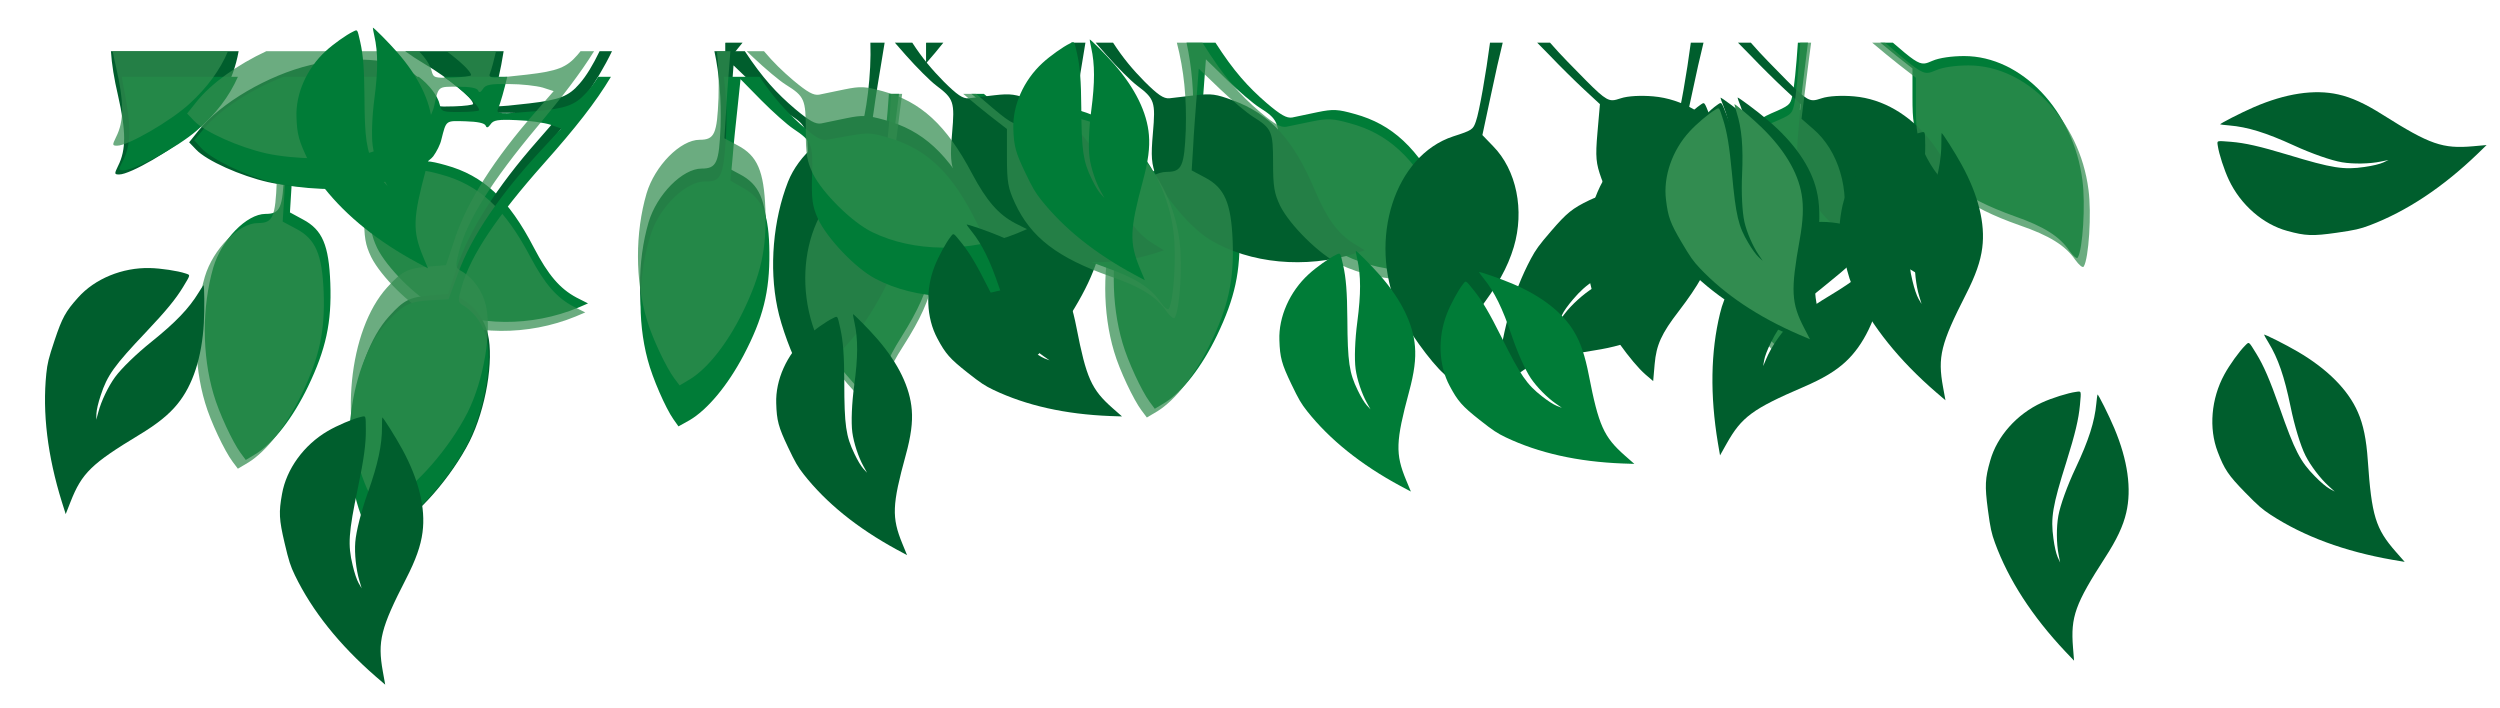 <svg width="293" height="83" viewBox="0 0 293 83" fill="none" xmlns="http://www.w3.org/2000/svg">
<path fill-rule="evenodd" clip-rule="evenodd" d="M139.062 5L142.451 5C144.596 8.338 146.252 10.177 148.448 12.075C150.117 13.495 150.798 13.875 151.445 13.771C151.842 13.685 152.83 13.478 153.818 13.271C154.016 13.23 154.214 13.189 154.407 13.148C156.246 12.767 156.79 12.802 158.765 13.356C163.192 14.568 166.154 17.337 169.117 23.05C170.785 26.235 172.147 27.828 174.088 28.867L175.45 29.559L174.326 30.044C168.844 32.329 162.375 32.294 157.574 29.905C155.258 28.763 151.853 25.335 150.73 23.05C150.049 21.596 149.912 20.8 149.912 17.995C149.912 14.325 149.776 13.979 147.597 12.594C146.882 12.144 145.179 10.69 143.817 9.374L141.332 6.951L141.093 10.171C140.957 11.902 140.753 14.602 140.685 16.126L140.514 18.895L142.047 19.726C144.328 20.938 145.077 22.738 145.247 27.205C145.418 31.809 144.737 34.926 142.626 39.323C140.855 42.992 138.608 45.866 136.599 47.147L135.339 47.909L134.726 47.078C133.807 45.831 132.172 42.335 131.559 40.188C130.197 35.583 130.197 29.975 131.525 25.37C132.479 22.115 135.441 19.069 137.654 19.069C139.391 19.069 139.663 18.376 139.833 14.152C139.931 10.819 139.695 7.897 139.062 5ZM210.713 5L211.894 5C211.772 5.936 211.643 6.97 211.509 8.093L210.93 12.837L212.258 14.014C215.22 16.576 216.548 21.215 215.663 25.612C215.152 28.105 214.165 30.321 212.19 33.471C210.419 36.276 209.943 37.661 209.943 39.911V41.919L208.989 41.227C207.287 39.98 204.018 36.103 202.928 34.025C198.808 26.166 201.056 16.126 207.593 13.287C209.704 12.387 209.807 12.283 210.045 11.313C210.261 10.502 210.526 7.783 210.713 5ZM220.379 5C221.05 5.563 221.69 6.087 222.167 6.466L224.142 8.024V11.383C224.142 14.291 224.278 14.983 225.061 16.714C226.9 20.765 229.998 23.154 236.093 25.335C239.566 26.547 241.405 27.724 242.529 29.386C242.971 30.009 243.414 30.39 243.516 30.182C244.095 29.247 244.435 23.95 244.061 21.146C243.039 13.01 236.91 6.57 230.203 6.57C228.772 6.57 227.274 6.778 226.491 7.124C226.099 7.293 225.813 7.42 225.52 7.442C224.833 7.492 224.102 6.959 221.843 5L220.379 5Z" fill="#007C37"/>
<path fill-rule="evenodd" clip-rule="evenodd" d="M108.533 7.423V5.033C108.548 5.022 108.562 5.011 108.577 5L110.562 5C109.946 5.783 109.274 6.585 108.533 7.423ZM125.543 5H127.212L126.88 7.029C126.593 8.739 126.152 11.406 125.952 12.915L125.54 15.655L127.017 16.616C129.219 18.022 129.821 19.879 129.606 24.335C129.38 28.93 128.421 31.969 125.906 36.156C123.797 39.65 121.276 42.309 119.134 43.407L117.794 44.053L117.246 43.173C116.424 41.852 115.074 38.231 114.64 36.042C113.662 31.343 114.147 25.765 115.889 21.302C117.135 18.15 120.394 15.38 122.632 15.575C124.388 15.728 124.724 15.064 125.262 10.878C125.505 8.801 125.601 6.874 125.543 5ZM128.41 5L130.451 5C131.624 6.811 132.765 8.166 134.153 9.57C135.717 11.129 136.373 11.568 137.036 11.521C137.446 11.47 138.468 11.351 139.489 11.232C139.689 11.209 139.89 11.185 140.085 11.162C141.978 10.946 142.526 11.028 144.475 11.753C148.846 13.348 151.602 16.363 154.103 22.305C155.514 25.62 156.753 27.323 158.626 28.527L159.943 29.336L158.765 29.719C153.024 31.509 146.485 30.905 141.837 28.106C139.594 26.766 136.448 23.058 135.509 20.686C134.947 19.18 134.878 18.376 135.121 15.587C135.439 11.937 135.331 11.581 133.247 10.012C132.563 9.501 130.967 7.905 129.704 6.477L128.41 5ZM198.163 5H199.652C199.275 6.509 198.805 8.597 198.265 11.163L197.269 15.829L198.51 17.117C201.284 19.925 202.225 24.656 200.949 28.951C200.217 31.385 199.026 33.502 196.756 36.461C194.723 39.094 194.121 40.43 193.926 42.668L193.752 44.665L192.848 43.892C191.235 42.503 188.265 38.359 187.343 36.197C183.857 28.018 186.999 18.231 193.856 15.983C196.069 15.274 196.181 15.179 196.506 14.236C196.902 13.154 197.703 8.503 198.163 5ZM203.69 5C204.167 5.475 204.674 5.99 205.191 6.527C206.335 7.737 208.156 9.526 209.183 10.483L211.045 12.206L210.755 15.546C210.503 18.439 210.58 19.139 211.223 20.93C212.731 25.12 215.658 27.769 221.632 30.474C225.039 31.985 226.796 33.318 227.789 35.07C228.182 35.728 228.597 36.146 228.718 35.949C229.385 35.07 230.188 29.832 230.052 27.01C229.723 18.828 224.083 11.884 217.3 11.294C215.854 11.168 214.321 11.243 213.499 11.518C213.088 11.651 212.789 11.752 212.491 11.748C211.625 11.736 210.771 10.829 207.215 7.189C206.5 6.455 205.828 5.726 205.197 5H203.69Z" fill="#005E2D"/>
<path fill-rule="evenodd" clip-rule="evenodd" d="M137.926 5H140.927C143.461 9.047 145.254 11.068 147.717 13.162C149.411 14.579 150.102 14.959 150.759 14.855C151.163 14.769 152.169 14.562 153.174 14.355C153.373 14.314 153.572 14.273 153.766 14.233C155.632 13.853 156.185 13.887 158.19 14.44C162.683 15.65 165.69 18.415 168.697 24.118C170.39 27.297 171.773 28.887 173.743 29.924L175.125 30.615L173.985 31.099C168.42 33.38 161.853 33.346 156.98 30.961C154.63 29.82 151.174 26.399 150.033 24.118C149.342 22.666 149.204 21.871 149.204 19.072C149.204 15.408 149.065 15.062 146.853 13.68C146.128 13.231 144.399 11.779 143.017 10.466L140.494 8.046L140.252 11.261C140.114 12.989 139.906 15.685 139.837 17.205L139.664 19.97L141.22 20.8C143.535 22.009 144.296 23.807 144.469 28.265C144.641 32.862 143.95 35.973 141.807 40.362C140.01 44.026 137.729 46.894 135.69 48.173L134.411 48.933L133.789 48.104C132.856 46.86 131.197 43.369 130.575 41.226C129.192 36.629 129.192 31.03 130.54 26.433C131.508 23.185 134.515 20.143 136.761 20.143C138.524 20.143 138.8 19.452 138.973 15.235C139.085 11.486 138.767 8.258 137.926 5ZM210.988 5H212.266C212.099 6.202 211.918 7.606 211.726 9.187L211.139 13.922L212.487 15.097C215.494 17.655 216.841 22.286 215.943 26.675C215.424 29.164 214.422 31.376 212.418 34.521C210.62 37.321 210.136 38.703 210.136 40.95V42.954L209.169 42.263C207.441 41.019 204.123 37.148 203.017 35.074C198.835 27.228 201.116 17.205 207.752 14.371C209.894 13.473 209.998 13.369 210.24 12.401C210.488 11.484 210.8 8.128 210.988 5ZM219.415 5H220.935C224.262 7.862 225.135 8.596 225.949 8.536C226.246 8.515 226.536 8.387 226.934 8.219C227.728 7.874 229.249 7.666 230.701 7.666C237.51 7.666 243.731 14.095 244.768 22.217C245.148 25.016 244.802 30.304 244.215 31.238C244.111 31.445 243.662 31.065 243.212 30.443C242.072 28.784 240.205 27.609 236.68 26.399C230.493 24.221 227.348 21.837 225.482 17.793C224.687 16.065 224.549 15.374 224.549 12.47V9.118L222.544 7.563C221.75 6.942 220.512 5.931 219.415 5Z" fill="#328C50" fill-opacity="0.72"/>
<path fill-rule="evenodd" clip-rule="evenodd" d="M32.528 11L35.917 11C38.063 14.338 39.718 16.177 41.915 18.075C43.583 19.494 44.264 19.875 44.911 19.771C45.308 19.685 46.297 19.478 47.285 19.271C47.483 19.23 47.68 19.189 47.873 19.148C49.712 18.767 50.257 18.802 52.232 19.356C56.658 20.568 59.621 23.337 62.583 29.05C64.251 32.235 65.614 33.828 67.554 34.867L68.916 35.559L67.793 36.044C62.311 38.329 55.841 38.294 51.04 35.905C48.725 34.763 45.32 31.335 44.196 29.05C43.515 27.596 43.379 26.8 43.379 23.995C43.379 20.325 43.243 19.979 41.063 18.594C40.348 18.144 38.646 16.69 37.284 15.374L34.798 12.951L34.56 16.171C34.424 17.902 34.219 20.602 34.151 22.126L33.981 24.895L35.513 25.726C37.795 26.938 38.544 28.738 38.714 33.205C38.884 37.809 38.203 40.926 36.092 45.323C34.321 48.992 32.074 51.866 30.065 53.147L28.805 53.909L28.192 53.078C27.273 51.831 25.639 48.335 25.026 46.188C23.664 41.583 23.664 35.975 24.992 31.37C25.945 28.115 28.907 25.069 31.121 25.069C32.857 25.069 33.13 24.376 33.3 20.152C33.398 16.819 33.162 13.896 32.528 11ZM104.179 11L105.36 11C105.238 11.936 105.109 12.97 104.975 14.093L104.397 18.837L105.725 20.014C108.687 22.576 110.015 27.215 109.13 31.612C108.619 34.105 107.631 36.321 105.656 39.471C103.886 42.276 103.409 43.661 103.409 45.911V47.919L102.456 47.227C100.753 45.98 97.484 42.103 96.395 40.025C92.275 32.166 94.522 22.126 101.06 19.287C103.171 18.387 103.273 18.283 103.511 17.313C103.727 16.502 103.992 13.783 104.179 11ZM113.845 11C114.517 11.563 115.156 12.088 115.633 12.466L117.608 14.024V17.383C117.608 20.291 117.744 20.983 118.527 22.714C120.366 26.765 123.465 29.154 129.56 31.335C133.033 32.547 134.871 33.724 135.995 35.386C136.438 36.009 136.88 36.39 136.983 36.182C137.561 35.248 137.902 29.95 137.527 27.146C136.506 19.01 130.377 12.57 123.669 12.57C122.239 12.57 120.741 12.778 119.958 13.124C119.565 13.293 119.28 13.42 118.987 13.442C118.299 13.492 117.569 12.959 115.31 11H113.845Z" fill="#007C37"/>
<path fill-rule="evenodd" clip-rule="evenodd" d="M55.036 51.727C52.927 55.874 48.953 60.437 46.153 61.923C45.462 62.303 44.736 62.58 44.529 62.614C44.321 62.614 43.734 61.715 43.25 60.644C39.967 53.248 41.073 42.084 45.6 37.073C47.328 35.172 47.985 34.826 50.439 34.619L52.513 34.446L53.549 31.335C55.001 26.981 58.181 21.969 63.019 16.474L65.128 14.055L63.849 13.64C63.123 13.432 61.326 13.225 59.874 13.225C57.697 13.19 57.144 13.294 56.833 13.813C56.556 14.227 56.383 14.262 56.28 13.985C56.142 13.674 55.312 13.536 53.895 13.536C52.72 13.536 52.159 13.51 51.826 13.774C51.493 14.037 51.389 14.59 51.13 15.748C51.026 16.336 50.612 17.2 50.231 17.753C49.402 18.859 45.427 20.863 42.662 21.52C39.967 22.142 34.679 22.073 31.43 21.347C28.215 20.621 24.206 18.824 22.997 17.545L22.167 16.681L23.273 15.299C25.831 12.084 31.43 8.801 36.372 7.626C40.312 6.658 45.22 6.796 47.363 7.937C48.987 8.767 50.508 10.425 50.819 11.67C51.026 12.499 51.165 12.534 53.238 12.465C54.448 12.43 55.45 12.292 55.45 12.188C55.45 11.531 52.513 9.112 49.748 7.488C48.935 7.007 48.18 6.511 47.48 6L59.027 6C58.729 7.966 58.098 10.799 57.662 11.981C57.42 12.568 57.87 12.603 62.017 12.119C65.577 11.704 66.648 11.29 67.927 9.803C68.71 8.916 69.511 7.584 70.272 6H71.727C69.944 9.692 67.46 13.153 63.227 18.202C57.87 24.596 54.967 29.227 54.033 32.856C53.584 34.619 53.619 34.757 54.241 35.103C55.658 35.898 56.764 37.418 57.178 39.147C57.904 42.222 56.937 47.925 55.036 51.727ZM83.727 6H87.293C89.38 9.152 91.027 10.936 93.192 12.776C94.886 14.193 95.577 14.573 96.234 14.469C96.638 14.383 97.644 14.176 98.649 13.969C98.848 13.928 99.046 13.887 99.24 13.847C101.107 13.467 101.66 13.502 103.664 14.055C108.157 15.264 111.164 18.029 114.171 23.732C115.865 26.912 117.247 28.501 119.217 29.538L120.6 30.23L119.459 30.713C113.895 32.995 107.328 32.96 102.455 30.575C100.104 29.435 96.648 26.013 95.508 23.732C94.817 22.28 94.678 21.485 94.678 18.686C94.678 15.022 94.54 14.677 92.328 13.294C91.602 12.845 89.874 11.393 88.492 10.08L85.969 7.661L85.727 10.875C85.588 12.603 85.381 15.299 85.312 16.82L85.139 19.584L86.694 20.414C89.01 21.624 89.77 23.421 89.943 27.879C90.116 32.476 89.425 35.587 87.282 39.976C85.485 43.64 83.204 46.508 81.165 47.787L79.886 48.547L79.264 47.718C78.33 46.474 76.671 42.983 76.049 40.84C74.667 36.243 74.667 30.644 76.015 26.047C76.983 22.799 79.989 19.757 82.236 19.757C83.999 19.757 84.275 19.066 84.448 14.849C84.544 11.632 84.323 8.798 83.727 6ZM13 6L27.968 6C27.336 9.578 25.506 12.747 22.444 15.541C20.266 17.545 15.255 20.448 13.976 20.448C13.388 20.448 13.388 20.379 13.838 19.446C14.805 17.545 14.771 15.333 13.838 11.22C13.372 9.236 13.095 7.51 13 6Z" fill="#005E2D"/>
<path fill-rule="evenodd" clip-rule="evenodd" d="M85 7.423V5.033C85.014 5.022 85.029 5.011 85.043 5L87.029 5C86.412 5.783 85.74 6.585 85 7.423ZM102.009 5H103.679L103.347 7.029C103.059 8.739 102.619 11.406 102.418 12.915L102.006 15.655L103.484 16.616C105.686 18.022 106.287 19.879 106.073 24.335C105.846 28.93 104.888 31.969 102.372 36.156C100.264 39.65 97.743 42.309 95.6 43.407L94.26 44.053L93.713 43.173C92.891 41.852 91.541 38.231 91.107 36.042C90.128 31.343 90.614 25.765 92.356 21.302C93.602 18.15 96.861 15.38 99.099 15.575C100.855 15.728 101.19 15.064 101.728 10.878C101.972 8.801 102.068 6.874 102.009 5ZM104.876 5L106.918 5C108.091 6.811 109.232 8.166 110.619 9.57C112.184 11.129 112.839 11.568 113.502 11.521C113.913 11.47 114.935 11.351 115.955 11.232C116.156 11.209 116.356 11.185 116.552 11.162C118.444 10.946 118.992 11.028 120.941 11.753C125.312 13.348 128.068 16.363 130.569 22.305C131.98 25.62 133.22 27.323 135.092 28.527L136.41 29.336L135.232 29.719C129.49 31.509 122.951 30.905 118.303 28.106C116.061 26.766 112.914 23.058 111.976 20.686C111.413 19.18 111.344 18.376 111.587 15.587C111.905 11.937 111.797 11.581 109.714 10.012C109.03 9.501 107.434 7.905 106.17 6.477L104.876 5ZM174.63 5H176.119C175.741 6.509 175.272 8.597 174.732 11.163L173.736 15.829L174.977 17.117C177.75 19.925 178.691 24.656 177.415 28.951C176.683 31.385 175.493 33.502 173.223 36.461C171.19 39.094 170.588 40.43 170.393 42.668L170.219 44.665L169.315 43.892C167.701 42.503 164.731 38.359 163.809 36.197C160.324 28.018 163.466 18.231 170.322 15.983C172.535 15.274 172.647 15.179 172.972 14.236C173.369 13.154 174.17 8.503 174.63 5ZM180.156 5C180.634 5.475 181.14 5.99 181.658 6.527C182.801 7.737 184.623 9.526 185.65 10.483L187.512 12.206L187.221 15.546C186.969 18.439 187.047 19.139 187.689 20.93C189.198 25.12 192.124 27.769 198.098 30.474C201.506 31.985 203.263 33.318 204.255 35.07C204.649 35.728 205.064 36.146 205.185 35.949C205.851 35.07 206.654 29.832 206.518 27.01C206.19 18.828 200.55 11.884 193.767 11.294C192.321 11.168 190.788 11.243 189.966 11.518C189.555 11.651 189.255 11.752 188.958 11.748C188.091 11.736 187.237 10.829 183.681 7.189C182.967 6.455 182.294 5.726 181.663 5H180.156Z" fill="#005E2D"/>
<path fill-rule="evenodd" clip-rule="evenodd" d="M31.393 11L34.394 11C36.928 15.047 38.721 17.068 41.184 19.162C42.877 20.579 43.569 20.959 44.225 20.855C44.63 20.768 45.638 20.561 46.644 20.354C46.842 20.313 47.039 20.273 47.232 20.233C49.099 19.853 49.652 19.887 51.656 20.44C56.149 21.65 59.156 24.415 62.163 30.118C63.857 33.297 65.239 34.887 67.209 35.924L68.592 36.615L67.451 37.099C61.887 39.38 55.32 39.346 50.447 36.961C48.096 35.821 44.64 32.399 43.5 30.118C42.808 28.666 42.67 27.871 42.67 25.072C42.67 21.408 42.532 21.062 40.32 19.68C39.594 19.231 37.866 17.779 36.484 16.466L33.961 14.046L33.719 17.261C33.58 18.989 33.373 21.685 33.304 23.205L33.131 25.97L34.686 26.8C37.002 28.009 37.762 29.807 37.935 34.265C38.108 38.862 37.417 41.973 35.274 46.362C33.477 50.026 31.196 52.894 29.156 54.173L27.878 54.933L27.256 54.104C26.322 52.86 24.663 49.369 24.041 47.226C22.659 42.629 22.659 37.03 24.007 32.433C24.974 29.185 27.981 26.143 30.228 26.143C31.991 26.143 32.267 25.452 32.44 21.235C32.552 17.486 32.233 14.258 31.393 11ZM104.455 11H105.733C105.566 12.202 105.385 13.606 105.193 15.187L104.605 19.922L105.953 21.097C108.96 23.655 110.308 28.286 109.409 32.675C108.891 35.164 107.889 37.376 105.884 40.521C104.087 43.321 103.603 44.703 103.603 46.95V48.954L102.635 48.263C100.907 47.019 97.589 43.148 96.483 41.074C92.301 33.228 94.582 23.205 101.218 20.371C103.361 19.473 103.465 19.369 103.707 18.401C103.955 17.484 104.267 14.128 104.455 11ZM112.882 11L114.401 11C117.729 13.862 118.602 14.596 119.416 14.536C119.713 14.514 120.002 14.387 120.4 14.219C121.195 13.874 122.716 13.666 124.167 13.666C130.976 13.666 137.197 20.095 138.234 28.217C138.614 31.016 138.269 36.304 137.681 37.238C137.577 37.445 137.128 37.065 136.679 36.443C135.538 34.784 133.672 33.609 130.147 32.399C123.96 30.221 120.815 27.837 118.949 23.793C118.154 22.065 118.015 21.374 118.015 18.47V15.118L116.011 13.563C115.217 12.943 113.978 11.931 112.882 11Z" fill="#328C50" fill-opacity="0.72"/>
<path fill-rule="evenodd" clip-rule="evenodd" d="M54.583 52.424C52.355 56.508 48.249 60.953 45.407 62.356C44.705 62.716 43.972 62.971 43.763 63H43.762C43.553 62.99 42.994 62.076 42.542 60.993C39.476 53.505 40.908 42.378 45.58 37.501C47.362 35.651 48.029 35.325 50.488 35.189L52.566 35.077L53.693 31.998C55.271 27.688 58.596 22.771 63.593 17.419L65.771 15.063L64.505 14.611C63.785 14.382 61.995 14.123 60.544 14.08C58.368 13.982 57.813 14.069 57.487 14.579C57.198 14.985 57.025 15.015 56.929 14.735C56.8 14.42 55.975 14.258 54.558 14.216C53.384 14.182 52.823 14.14 52.483 14.393C52.143 14.647 52.023 15.197 51.73 16.347C51.609 16.931 51.169 17.782 50.773 18.324C49.912 19.405 45.88 21.293 43.097 21.869C40.384 22.412 35.101 22.189 31.875 21.368C28.683 20.549 24.728 18.635 23.556 17.322L22.752 16.434L23.898 15.084C25.854 12.768 29.466 10.463 33.225 9L49.07 9C50.301 9.928 51.315 11.243 51.538 12.261C51.721 13.096 51.858 13.135 53.933 13.126C55.143 13.127 56.149 13.018 56.152 12.915C56.168 12.373 54.217 10.571 52.008 9L59.452 9C59.101 10.494 58.681 11.996 58.369 12.772C58.11 13.352 58.558 13.4 62.718 13.037C66.289 12.726 67.372 12.343 68.693 10.895C69.158 10.398 69.633 9.754 70.107 9H71.601C69.807 12.007 67.403 15.046 63.75 19.153C58.208 25.388 55.171 29.932 54.132 33.532C53.632 35.281 53.662 35.42 54.274 35.784C55.667 36.62 56.728 38.172 57.093 39.912C57.728 43.008 56.594 48.68 54.583 52.424ZM84.828 9L89.025 9C90.64 11.415 92.063 12.983 93.861 14.604C95.512 16.07 96.192 16.47 96.851 16.385C97.258 16.311 98.272 16.133 99.284 15.955C99.482 15.92 99.681 15.885 99.875 15.851C101.752 15.526 102.304 15.576 104.291 16.188C108.747 17.528 111.672 20.38 114.511 26.168C116.111 29.396 117.446 31.025 119.385 32.119L120.747 32.85L119.593 33.301C113.964 35.418 107.401 35.192 102.6 32.666C100.284 31.457 96.929 27.936 95.856 25.623C95.207 24.152 95.092 23.353 95.174 20.555C95.281 16.893 95.153 16.543 92.982 15.097C92.269 14.626 90.585 13.125 89.241 11.772L86.79 9.28L86.454 12.486C86.265 14.209 85.979 16.898 85.866 18.416L85.612 21.174L87.143 22.049C89.422 23.326 90.13 25.144 90.172 29.606C90.211 34.206 89.429 37.295 87.159 41.62C85.255 45.229 82.892 48.03 80.816 49.249L79.516 49.972L78.918 49.124C78.022 47.853 76.465 44.316 75.906 42.156C74.658 37.52 74.822 31.924 76.303 27.368C77.365 24.149 80.46 21.197 82.705 21.262C84.467 21.314 84.764 20.631 85.06 16.421C85.217 13.757 85.149 11.349 84.828 9ZM14.267 9L27.883 9C26.868 11.31 25.265 13.407 23.062 15.302C20.827 17.242 15.733 19.998 14.454 19.96C13.867 19.943 13.869 19.874 14.345 18.954C15.368 17.083 15.398 14.87 14.586 10.732C14.463 10.131 14.357 9.554 14.267 9Z" fill="#007C37"/>
<path fill-rule="evenodd" clip-rule="evenodd" d="M54.797 48.352C52.688 52.5 48.714 57.062 45.914 58.548C45.223 58.928 44.497 59.205 44.29 59.239C44.083 59.239 43.495 58.341 43.011 57.27C39.728 49.873 40.834 38.71 45.361 33.698C47.089 31.797 47.746 31.452 50.2 31.244L52.274 31.072L53.31 27.961C54.762 23.606 57.942 18.595 62.781 13.099L64.889 10.68L63.61 10.265C62.884 10.058 61.087 9.85 59.635 9.85C57.458 9.816 56.905 9.919 56.594 10.438C56.317 10.853 56.145 10.887 56.041 10.611C55.903 10.3 55.073 10.161 53.656 10.161C52.481 10.161 51.92 10.136 51.587 10.399C51.254 10.662 51.151 11.215 50.891 12.373C50.788 12.961 50.373 13.825 49.993 14.378C49.163 15.484 45.188 17.489 42.423 18.145C39.728 18.767 34.44 18.698 31.191 17.972C27.977 17.247 23.967 15.449 22.758 14.171L21.928 13.307L23.034 11.924C24.757 9.759 27.86 7.562 31.213 6L49.08 6C49.836 6.747 50.403 7.588 50.58 8.295C50.788 9.125 50.926 9.159 52.999 9.09C54.209 9.055 55.212 8.917 55.212 8.814C55.212 8.387 53.969 7.214 52.34 6L58.137 6C57.893 7.066 57.635 8.031 57.423 8.606C57.181 9.194 57.631 9.228 61.778 8.744C65.338 8.33 66.409 7.915 67.688 6.429C67.806 6.296 67.924 6.152 68.042 6L69.626 6C68.022 8.583 65.927 11.323 62.988 14.827C57.631 21.221 54.728 25.853 53.794 29.482C53.345 31.244 53.38 31.383 54.002 31.728C55.419 32.523 56.525 34.044 56.94 35.772C57.665 38.848 56.698 44.551 54.797 48.352ZM84.025 6L85.601 6L85.488 7.5C85.35 9.228 85.142 11.924 85.073 13.445L84.9 16.21L86.456 17.039C88.771 18.249 89.531 20.046 89.704 24.505C89.877 29.101 89.186 32.212 87.043 36.601C85.246 40.265 82.965 43.134 80.926 44.412L79.647 45.173L79.025 44.343C78.091 43.099 76.433 39.608 75.81 37.465C74.428 32.869 74.428 27.27 75.776 22.673C76.744 19.424 79.751 16.383 81.997 16.383C83.76 16.383 84.036 15.691 84.209 11.475C84.267 9.536 84.21 7.736 84.025 6ZM87.517 6L89.54 6C90.628 7.297 91.705 8.34 92.953 9.401C94.647 10.818 95.338 11.198 95.995 11.095C96.399 11.008 97.405 10.801 98.41 10.594C98.609 10.553 98.808 10.512 99.001 10.473C100.868 10.092 101.421 10.127 103.425 10.68C107.919 11.889 110.925 14.655 113.932 20.357C115.626 23.537 117.008 25.127 118.978 26.164L120.361 26.855L119.22 27.339C113.656 29.62 107.089 29.585 102.216 27.201C99.866 26.06 96.409 22.638 95.269 20.357C94.578 18.906 94.439 18.111 94.439 15.311C94.439 11.648 94.301 11.302 92.089 9.919C91.363 9.47 89.635 8.019 88.253 6.705L87.517 6ZM13.206 6L26.726 6C25.771 8.232 24.267 10.284 22.205 12.166C20.027 14.171 15.016 17.074 13.737 17.074C13.149 17.074 13.149 17.005 13.599 16.072C14.566 14.171 14.532 11.959 13.599 7.846C13.448 7.204 13.317 6.589 13.206 6Z" fill="#328C50" fill-opacity="0.72"/>
<path d="M227.724 45.368C227.077 41.825 227.459 40.295 230.411 34.495C231.533 32.297 232.121 30.631 232.32 29.044C232.689 26.218 231.869 22.893 229.926 19.343C229.153 17.925 227.622 15.514 227.559 15.604C227.538 15.634 227.524 16.105 227.529 16.659C227.549 18.811 227.081 21.043 225.89 24.43C225.125 26.593 224.536 28.967 224.442 30.226C224.341 31.574 224.553 33.467 224.934 34.714L225.209 35.633L224.853 35.023C224.634 34.634 224.366 33.865 224.142 32.922C223.56 30.537 223.639 29.155 224.735 23.834C225.429 20.426 225.653 18.708 225.637 17.046C225.612 15.285 225.654 15.402 225.015 15.554C224.11 15.769 222.259 16.563 221.162 17.215C218.385 18.848 216.345 21.681 215.841 24.589C215.456 26.75 215.5 27.585 216.156 30.343C216.665 32.481 216.855 33.041 217.381 34.127C219.412 38.287 222.589 42.237 226.877 45.948L228.008 46.915L227.724 45.368Z" fill="#005E2D"/>
<path d="M289.864 17.14C286.276 17.459 284.789 16.939 279.283 13.467C277.198 12.148 275.592 11.409 274.03 11.066C271.25 10.44 267.864 10.951 264.151 12.56C262.668 13.2 260.126 14.504 260.211 14.575C260.239 14.598 260.706 14.656 261.258 14.701C263.403 14.879 265.582 15.549 268.846 17.046C270.93 18.006 273.239 18.81 274.484 19.019C275.818 19.243 277.723 19.206 278.999 18.941L279.939 18.751L279.3 19.05C278.892 19.233 278.102 19.428 277.142 19.566C274.713 19.926 273.345 19.721 268.147 18.141C264.817 17.137 263.126 16.757 261.47 16.62C259.715 16.484 259.834 16.453 259.927 17.103C260.059 18.025 260.679 19.941 261.228 21.092C262.6 24.007 265.233 26.299 268.083 27.067C270.2 27.649 271.035 27.682 273.842 27.281C276.017 26.97 276.593 26.833 277.722 26.409C282.051 24.767 286.275 21.966 290.364 18.036L291.431 16.999L289.864 17.14Z" fill="#005E2D"/>
<path d="M280.791 64.67C278.415 61.963 277.956 60.456 277.506 53.963C277.339 51.501 276.986 49.769 276.341 48.306C275.204 45.693 272.791 43.262 269.3 41.216C267.908 40.397 265.355 39.116 265.348 39.226C265.345 39.262 265.574 39.673 265.864 40.146C266.988 41.982 267.734 44.136 268.454 47.654C268.909 49.903 269.625 52.241 270.191 53.369C270.798 54.578 271.953 56.093 272.921 56.966L273.629 57.613L273.01 57.273C272.622 57.052 271.997 56.53 271.32 55.836C269.594 54.09 268.952 52.864 267.157 47.737C266 44.457 265.308 42.867 264.44 41.45C263.514 39.953 263.609 40.032 263.139 40.49C262.474 41.141 261.294 42.773 260.689 43.897C259.147 46.724 258.853 50.203 259.916 52.957C260.697 55.009 261.164 55.702 263.145 57.73C264.68 59.302 265.131 59.685 266.14 60.346C270.021 62.87 274.777 64.624 280.363 65.603L281.83 65.851L280.791 64.67Z" fill="#005E2D"/>
<path d="M242.954 75.864C242.672 72.273 243.208 70.791 246.737 65.322C248.078 63.251 248.833 61.653 249.193 60.094C249.848 57.321 249.371 53.93 247.801 50.2C247.177 48.71 245.9 46.155 245.828 46.239C245.804 46.267 245.742 46.733 245.69 47.285C245.491 49.428 244.798 51.6 243.267 54.848C242.285 56.922 241.457 59.223 241.235 60.466C240.997 61.797 241.014 63.702 241.266 64.981L241.446 65.923L241.154 65.28C240.976 64.871 240.788 64.078 240.661 63.117C240.326 60.685 240.545 59.319 242.179 54.138C243.217 50.819 243.615 49.132 243.769 47.477C243.924 45.723 243.954 45.843 243.302 45.929C242.38 46.051 240.458 46.652 239.3 47.189C236.371 48.529 234.052 51.139 233.255 53.981C232.65 56.091 232.609 56.926 232.98 59.737C233.269 61.915 233.4 62.492 233.812 63.626C235.408 67.972 238.166 72.225 242.053 76.354L243.079 77.432L242.954 75.864Z" fill="#005E2D"/>
<path d="M202.358 51.999C204.125 48.861 205.395 47.928 211.372 45.353C213.64 44.38 215.157 43.473 216.324 42.38C218.413 40.441 219.907 37.36 220.681 33.388C220.992 31.803 221.356 28.97 221.249 28.999C221.214 29.009 220.902 29.362 220.552 29.791C219.192 31.46 217.407 32.877 214.326 34.722C212.355 35.897 210.386 37.347 209.509 38.255C208.57 39.228 207.523 40.819 207.02 42.022L206.644 42.904L206.76 42.208C206.84 41.768 207.125 41.006 207.555 40.137C208.632 37.93 209.575 36.918 213.819 33.526C216.53 31.348 217.8 30.169 218.85 28.88C219.956 27.51 219.913 27.626 219.325 27.335C218.49 26.922 216.559 26.35 215.299 26.151C212.12 25.633 208.74 26.508 206.495 28.424C204.817 29.839 204.317 30.51 203.06 33.051C202.086 35.02 201.874 35.573 201.584 36.744C200.489 41.242 200.409 46.31 201.336 51.905L201.588 53.371L202.358 51.999Z" fill="#005E2D"/>
<path d="M176.382 45.273C178.874 42.674 180.337 42.087 186.767 41.081C189.205 40.703 190.901 40.203 192.303 39.434C194.809 38.077 197.023 35.464 198.762 31.81C199.458 30.352 200.515 27.699 200.405 27.701C200.368 27.702 199.978 27.966 199.532 28.294C197.8 29.572 195.718 30.5 192.274 31.52C190.073 32.167 187.805 33.081 186.73 33.742C185.577 34.451 184.168 35.731 183.381 36.771L182.797 37.532L183.082 36.886C183.269 36.48 183.736 35.813 184.369 35.078C185.96 33.209 187.126 32.464 192.081 30.235C195.249 28.801 196.773 27.975 198.11 26.989C199.522 25.937 199.452 26.039 198.955 25.61C198.25 25.003 196.522 23.968 195.351 23.461C192.401 22.168 188.91 22.174 186.258 23.47C184.28 24.424 183.63 24.948 181.779 27.097C180.345 28.761 180.002 29.244 179.43 30.306C177.249 34.389 175.91 39.278 175.415 44.927L175.294 46.41L176.382 45.273Z" fill="#005E2D"/>
<path d="M212.442 39.19C210.571 36.112 210.38 34.548 211.062 28.075C211.325 25.622 211.277 23.855 210.896 22.302C210.229 19.531 208.274 16.719 205.19 14.099C203.96 13.052 201.668 11.347 201.642 11.454C201.633 11.49 201.788 11.934 201.991 12.45C202.78 14.453 203.141 16.704 203.241 20.293C203.3 22.587 203.599 25.014 203.962 26.223C204.35 27.519 205.224 29.211 206.026 30.239L206.612 30.998L206.061 30.557C205.717 30.271 205.192 29.649 204.645 28.848C203.249 26.829 202.828 25.511 201.949 20.15C201.378 16.719 200.972 15.034 200.363 13.488C199.71 11.853 199.791 11.947 199.248 12.317C198.48 12.842 197.036 14.246 196.245 15.247C194.236 17.765 193.343 21.14 193.914 24.036C194.326 26.192 194.666 26.956 196.266 29.297C197.506 31.111 197.883 31.567 198.763 32.393C202.148 35.551 206.527 38.103 211.859 40.034L213.261 40.533L212.442 39.19Z" fill="#005E2D"/>
<path d="M44.868 78.696C44.233 75.151 44.62 73.623 47.592 67.833C48.722 65.639 49.315 63.974 49.52 62.388C49.898 59.563 49.089 56.236 47.159 52.679C46.39 51.258 44.868 48.842 44.804 48.932C44.783 48.962 44.767 49.432 44.771 49.986C44.783 52.139 44.308 54.369 43.105 57.752C42.333 59.913 41.736 62.284 41.638 63.543C41.532 64.891 41.737 66.785 42.114 68.033L42.386 68.952L42.032 68.342C41.814 67.952 41.549 67.182 41.328 66.238C40.754 63.851 40.838 62.469 41.953 57.153C42.658 53.747 42.888 52.029 42.878 50.367C42.859 48.607 42.9 48.723 42.26 48.873C41.354 49.085 39.501 49.873 38.402 50.522C35.62 52.145 33.569 54.97 33.056 57.877C32.663 60.037 32.704 60.872 33.352 63.632C33.853 65.772 34.041 66.333 34.563 67.421C36.58 71.587 39.744 75.548 44.019 79.273L45.146 80.244L44.868 78.696Z" fill="#005E2D"/>
<path d="M105.755 63.716C104.494 60.639 104.553 59.181 106.15 53.356C106.758 51.148 106.98 49.526 106.861 48.052C106.662 45.424 105.284 42.578 102.839 39.748C101.864 38.617 100.01 36.737 99.97 36.831C99.956 36.863 100.032 37.291 100.142 37.791C100.568 39.734 100.563 41.843 100.117 45.141C99.828 47.247 99.74 49.509 99.892 50.666C100.056 51.906 100.607 53.576 101.191 54.629L101.616 55.406L101.176 54.924C100.902 54.615 100.512 53.972 100.128 53.163C99.146 51.12 98.956 49.855 98.95 44.828C98.939 41.61 98.817 40.012 98.488 38.512C98.132 36.925 98.192 37.022 97.638 37.285C96.852 37.657 95.312 38.739 94.435 39.544C92.209 41.565 90.882 44.527 90.973 47.256C91.03 49.286 91.228 50.033 92.35 52.398C93.219 54.231 93.499 54.701 94.184 55.58C96.826 58.944 100.475 61.892 105.092 64.407L106.307 65.06L105.755 63.716Z" fill="#005E2D"/>
<path d="M214.442 39.175C212.571 36.098 212.38 34.533 213.062 28.061C213.325 25.607 213.277 23.84 212.896 22.287C212.229 19.517 210.274 16.705 207.19 14.085C205.96 13.037 203.668 11.332 203.642 11.44C203.633 11.475 203.788 11.92 203.991 12.435C204.78 14.438 205.141 16.689 205.241 20.279C205.3 22.572 205.599 24.999 205.962 26.209C206.35 27.504 207.224 29.196 208.026 30.224L208.612 30.984L208.061 30.542C207.717 30.257 207.192 29.634 206.645 28.834C205.249 26.815 204.828 25.496 203.949 20.135C203.378 16.705 202.972 15.02 202.363 13.473C201.71 11.838 201.791 11.932 201.248 12.303C200.48 12.828 199.036 14.231 198.245 15.233C196.236 17.75 195.343 21.125 195.914 24.021C196.326 26.178 196.666 26.942 198.266 29.282C199.506 31.096 199.883 31.552 200.763 32.378C204.148 35.536 208.527 38.088 213.859 40.02L215.261 40.519L214.442 39.175Z" fill="#005E2D"/>
<path d="M211.463 38.474C209.929 35.523 209.856 34.066 210.92 28.121C211.327 25.867 211.401 24.231 211.15 22.773C210.715 20.174 209.086 17.464 206.395 14.867C205.322 13.829 203.306 12.123 203.274 12.221C203.264 12.254 203.378 12.673 203.532 13.161C204.132 15.058 204.318 17.159 204.171 20.483C204.073 22.607 204.19 24.868 204.446 26.006C204.72 27.226 205.42 28.84 206.097 29.835L206.59 30.571L206.108 30.131C205.808 29.848 205.361 29.243 204.906 28.472C203.743 26.526 203.44 25.284 202.981 20.277C202.678 17.073 202.414 15.493 201.95 14.029C201.452 12.48 201.521 12.571 200.992 12.883C200.244 13.325 198.808 14.541 198.007 15.422C195.972 17.636 194.918 20.706 195.255 23.415C195.495 25.432 195.76 26.157 197.091 28.412C198.122 30.159 198.443 30.602 199.205 31.416C202.14 34.527 206.039 37.134 210.864 39.222L212.134 39.762L211.463 38.474Z" fill="#328C50"/>
<path d="M130.409 47.846C127.913 45.648 127.319 44.316 126.163 38.388C125.729 36.139 125.207 34.587 124.446 33.319C123.101 31.052 120.603 29.114 117.155 27.664C115.78 27.084 113.284 26.222 113.289 26.324C113.291 26.358 113.549 26.709 113.87 27.108C115.114 28.66 116.046 30.552 117.111 33.704C117.787 35.72 118.712 37.786 119.362 38.755C120.059 39.793 121.295 41.045 122.285 41.729L123.011 42.236L122.403 42.001C122.02 41.846 121.385 41.443 120.683 40.888C118.895 39.494 118.164 38.444 115.926 33.943C114.487 31.064 113.669 29.686 112.708 28.488C111.684 27.224 111.781 27.284 111.401 27.766C110.862 28.449 109.963 30.101 109.534 31.212C108.437 34.011 108.563 37.255 109.857 39.66C110.809 41.453 111.318 42.034 113.373 43.656C114.966 44.913 115.425 45.209 116.43 45.693C120.29 47.533 124.869 48.556 130.122 48.759L131.501 48.805L130.409 47.846Z" fill="#005E2D"/>
<path d="M190.452 53.408C187.956 51.21 187.361 49.878 186.206 43.95C185.771 41.701 185.249 40.149 184.488 38.881C183.143 36.614 180.645 34.676 177.198 33.226C175.822 32.646 173.326 31.784 173.332 31.886C173.334 31.92 173.592 32.27 173.912 32.67C175.156 34.221 176.089 36.114 177.153 39.266C177.829 41.282 178.754 43.348 179.405 44.317C180.101 45.355 181.337 46.607 182.328 47.291L183.053 47.798L182.445 47.563C182.063 47.407 181.428 47.004 180.725 46.45C178.937 45.056 178.206 44.006 175.969 39.505C174.529 36.626 173.711 35.248 172.751 34.05C171.727 32.786 171.823 32.846 171.443 33.328C170.905 34.011 170.005 35.663 169.576 36.774C168.479 39.573 168.606 42.816 169.899 45.221C170.851 47.015 171.36 47.596 173.416 49.218C175.008 50.474 175.467 50.771 176.472 51.254C180.332 53.095 184.911 54.118 190.164 54.321L191.543 54.366L190.452 53.408Z" fill="#007C37"/>
<path d="M164.797 56.268C163.522 53.196 163.575 51.738 165.146 45.906C165.745 43.696 165.959 42.072 165.834 40.599C165.624 37.972 164.234 35.131 161.776 32.313C160.796 31.186 158.934 29.314 158.895 29.408C158.881 29.44 158.959 29.868 159.071 30.367C159.505 32.308 159.51 34.418 159.078 37.717C158.798 39.824 158.72 42.087 158.877 43.243C159.046 44.482 159.605 46.15 160.193 47.2L160.622 47.975L160.179 47.496C159.904 47.188 159.511 46.547 159.124 45.739C158.133 43.701 157.938 42.437 157.91 37.41C157.884 34.192 157.756 32.594 157.42 31.096C157.057 29.51 157.118 29.607 156.564 29.872C155.78 30.248 154.246 31.336 153.371 32.145C151.154 34.175 149.841 37.143 149.944 39.872C150.009 41.902 150.211 42.647 151.343 45.008C152.22 46.837 152.501 47.306 153.191 48.182C155.847 51.534 159.509 54.467 164.136 56.961L165.355 57.609L164.797 56.268Z" fill="#007C37"/>
<path d="M49.6 30.108C48.326 27.036 48.378 25.578 49.95 19.746C50.549 17.536 50.763 15.912 50.638 14.439C50.428 11.812 49.037 8.972 46.58 6.153C45.6 5.026 43.738 3.154 43.698 3.248C43.685 3.28 43.762 3.708 43.874 4.207C44.309 6.148 44.313 8.258 43.881 11.557C43.602 13.665 43.523 15.927 43.681 17.083C43.849 18.322 44.408 19.99 44.997 21.04L45.425 21.815L44.983 21.336C44.707 21.028 44.315 20.387 43.928 19.579C42.936 17.541 42.741 16.277 42.713 11.25C42.687 8.032 42.559 6.434 42.224 4.936C41.861 3.35 41.921 3.447 41.368 3.712C40.584 4.088 39.049 5.176 38.175 5.985C35.958 8.016 34.644 10.984 34.747 13.712C34.813 15.742 35.014 16.488 36.146 18.848C37.023 20.678 37.305 21.146 37.994 22.022C40.651 25.374 44.312 28.307 48.94 30.802L50.158 31.449L49.6 30.108Z" fill="#007C37"/>
<path d="M133.615 31.495C132.341 28.423 132.393 26.965 133.964 21.133C134.564 18.923 134.778 17.299 134.653 15.825C134.443 13.199 133.052 10.358 130.595 7.54C129.615 6.413 127.753 4.541 127.713 4.635C127.7 4.667 127.777 5.095 127.889 5.594C128.323 7.535 128.328 9.645 127.896 12.944C127.616 15.051 127.538 17.314 127.696 18.47C127.864 19.709 128.423 21.377 129.012 22.427L129.44 23.202L128.998 22.723C128.722 22.415 128.33 21.773 127.943 20.966C126.951 18.928 126.756 17.664 126.728 12.637C126.702 9.419 126.574 7.821 126.239 6.322C125.876 4.737 125.936 4.834 125.383 5.099C124.599 5.475 123.064 6.563 122.19 7.372C119.973 9.402 118.659 12.37 118.762 15.099C118.828 17.129 119.029 17.874 120.161 20.235C121.038 22.064 121.32 22.533 122.009 23.409C124.666 26.761 128.327 29.694 132.955 32.188L134.173 32.836L133.615 31.495Z" fill="#007C37"/>
<path d="M8.277 58.789C9.598 55.439 10.73 54.342 16.299 50.974C18.413 49.7 19.792 48.595 20.799 47.353C22.604 45.148 23.663 41.891 23.888 37.85C23.98 36.237 23.953 33.381 23.852 33.425C23.818 33.44 23.557 33.831 23.269 34.305C22.149 36.144 20.574 37.791 17.774 40.039C15.982 41.473 14.229 43.178 13.485 44.197C12.687 45.289 11.867 47.008 11.533 48.268L11.281 49.194L11.3 48.488C11.32 48.042 11.499 47.248 11.806 46.328C12.571 43.995 13.368 42.864 17.108 38.924C19.497 36.396 20.594 35.054 21.458 33.635C22.366 32.127 22.34 32.247 21.717 32.039C20.835 31.744 18.844 31.441 17.568 31.416C14.348 31.337 11.119 32.665 9.156 34.869C7.688 36.501 7.284 37.233 6.386 39.922C5.689 42.006 5.554 42.582 5.428 43.782C4.957 48.388 5.569 53.419 7.252 58.835L7.701 60.253L8.277 58.789Z" fill="#005E2D"/>
</svg>

